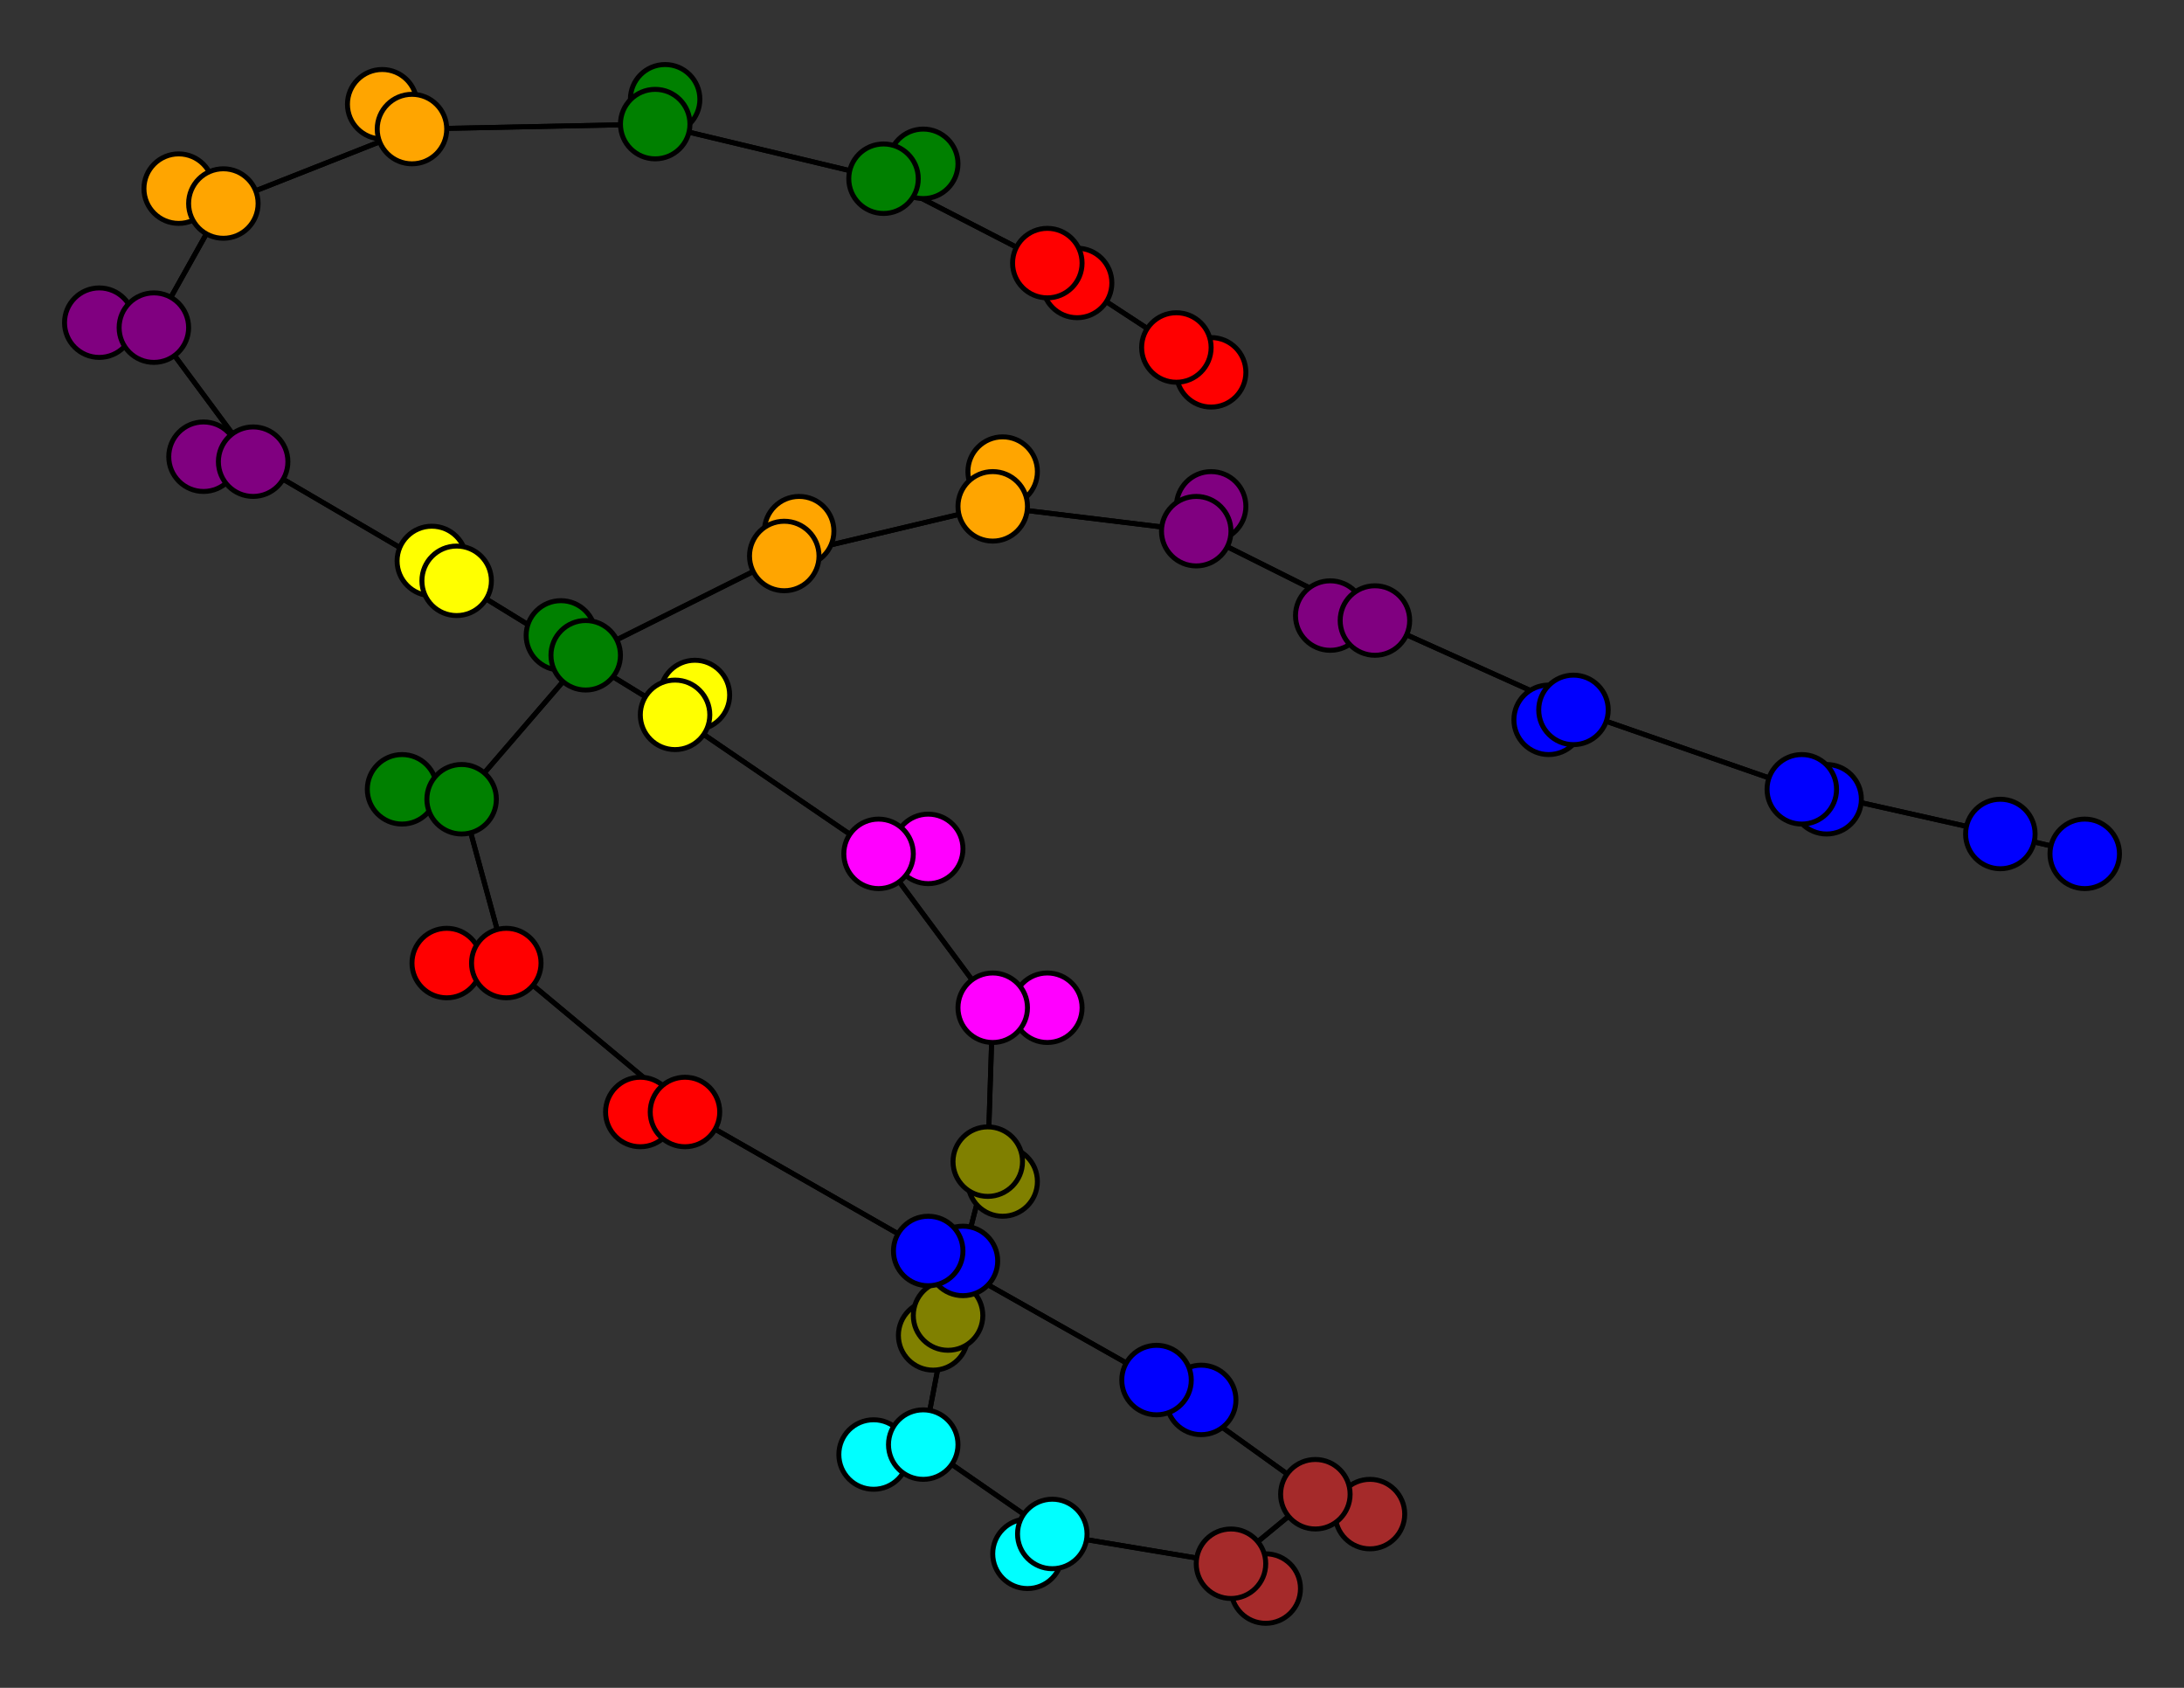 <svg width="440" height="340" xmlns="http://www.w3.org/2000/svg">
<rect width="100%" height="100%" fill="#333333" stroke="none"/>
<path stroke-width="1" stroke="black" d="M 244 75 237 70"/>
<path stroke-width="1" stroke="black" d="M 93 161 102 194"/>
<path stroke-width="1" stroke="black" d="M 81 159 93 161"/>
<path stroke-width="1" stroke="black" d="M 102 194 93 161"/>
<path stroke-width="1" stroke="black" d="M 102 194 90 194"/>
<path stroke-width="1" stroke="black" d="M 102 194 138 224"/>
<path stroke-width="1" stroke="black" d="M 90 194 102 194"/>
<path stroke-width="1" stroke="black" d="M 138 224 102 194"/>
<path stroke-width="1" stroke="black" d="M 138 224 129 224"/>
<path stroke-width="1" stroke="black" d="M 138 224 187 252"/>
<path stroke-width="1" stroke="black" d="M 129 224 138 224"/>
<path stroke-width="1" stroke="black" d="M 187 252 138 224"/>
<path stroke-width="1" stroke="black" d="M 187 252 194 254"/>
<path stroke-width="1" stroke="black" d="M 93 161 81 159"/>
<path stroke-width="1" stroke="black" d="M 187 252 233 278"/>
<path stroke-width="1" stroke="black" d="M 233 278 187 252"/>
<path stroke-width="1" stroke="black" d="M 233 278 242 282"/>
<path stroke-width="1" stroke="black" d="M 233 278 265 301"/>
<path stroke-width="1" stroke="black" d="M 242 282 233 278"/>
<path stroke-width="1" stroke="black" d="M 265 301 233 278"/>
<path stroke-width="1" stroke="black" d="M 265 301 276 305"/>
<path stroke-width="1" stroke="black" d="M 265 301 248 315"/>
<path stroke-width="1" stroke="black" d="M 276 305 265 301"/>
<path stroke-width="1" stroke="black" d="M 248 315 265 301"/>
<path stroke-width="1" stroke="black" d="M 248 315 255 320"/>
<path stroke-width="1" stroke="black" d="M 248 315 212 309"/>
<path stroke-width="1" stroke="black" d="M 255 320 248 315"/>
<path stroke-width="1" stroke="black" d="M 194 254 187 252"/>
<path stroke-width="1" stroke="black" d="M 93 161 118 132"/>
<path stroke-width="1" stroke="black" d="M 113 128 118 132"/>
<path stroke-width="1" stroke="black" d="M 118 132 93 161"/>
<path stroke-width="1" stroke="black" d="M 420 172 403 168"/>
<path stroke-width="1" stroke="black" d="M 363 159 403 168"/>
<path stroke-width="1" stroke="black" d="M 363 159 368 161"/>
<path stroke-width="1" stroke="black" d="M 363 159 317 143"/>
<path stroke-width="1" stroke="black" d="M 368 161 363 159"/>
<path stroke-width="1" stroke="black" d="M 317 143 363 159"/>
<path stroke-width="1" stroke="black" d="M 317 143 312 145"/>
<path stroke-width="1" stroke="black" d="M 317 143 277 125"/>
<path stroke-width="1" stroke="black" d="M 312 145 317 143"/>
<path stroke-width="1" stroke="black" d="M 277 125 317 143"/>
<path stroke-width="1" stroke="black" d="M 277 125 268 124"/>
<path stroke-width="1" stroke="black" d="M 277 125 241 107"/>
<path stroke-width="1" stroke="black" d="M 268 124 277 125"/>
<path stroke-width="1" stroke="black" d="M 241 107 277 125"/>
<path stroke-width="1" stroke="black" d="M 241 107 244 102"/>
<path stroke-width="1" stroke="black" d="M 241 107 200 102"/>
<path stroke-width="1" stroke="black" d="M 244 102 241 107"/>
<path stroke-width="1" stroke="black" d="M 200 102 241 107"/>
<path stroke-width="1" stroke="black" d="M 200 102 202 95"/>
<path stroke-width="1" stroke="black" d="M 200 102 158 112"/>
<path stroke-width="1" stroke="black" d="M 202 95 200 102"/>
<path stroke-width="1" stroke="black" d="M 158 112 200 102"/>
<path stroke-width="1" stroke="black" d="M 158 112 161 107"/>
<path stroke-width="1" stroke="black" d="M 158 112 118 132"/>
<path stroke-width="1" stroke="black" d="M 161 107 158 112"/>
<path stroke-width="1" stroke="black" d="M 118 132 158 112"/>
<path stroke-width="1" stroke="black" d="M 118 132 113 128"/>
<path stroke-width="1" stroke="black" d="M 212 309 248 315"/>
<path stroke-width="1" stroke="black" d="M 212 309 207 313"/>
<path stroke-width="1" stroke="black" d="M 212 309 186 291"/>
<path stroke-width="1" stroke="black" d="M 207 313 212 309"/>
<path stroke-width="1" stroke="black" d="M 41 92 51 93"/>
<path stroke-width="1" stroke="black" d="M 31 66 51 93"/>
<path stroke-width="1" stroke="black" d="M 31 66 20 65"/>
<path stroke-width="1" stroke="black" d="M 31 66 45 41"/>
<path stroke-width="1" stroke="black" d="M 20 65 31 66"/>
<path stroke-width="1" stroke="black" d="M 45 41 31 66"/>
<path stroke-width="1" stroke="black" d="M 45 41 36 38"/>
<path stroke-width="1" stroke="black" d="M 45 41 83 26"/>
<path stroke-width="1" stroke="black" d="M 36 38 45 41"/>
<path stroke-width="1" stroke="black" d="M 83 26 45 41"/>
<path stroke-width="1" stroke="black" d="M 83 26 77 21"/>
<path stroke-width="1" stroke="black" d="M 83 26 132 25"/>
<path stroke-width="1" stroke="black" d="M 77 21 83 26"/>
<path stroke-width="1" stroke="black" d="M 132 25 83 26"/>
<path stroke-width="1" stroke="black" d="M 132 25 134 20"/>
<path stroke-width="1" stroke="black" d="M 132 25 178 36"/>
<path stroke-width="1" stroke="black" d="M 134 20 132 25"/>
<path stroke-width="1" stroke="black" d="M 178 36 132 25"/>
<path stroke-width="1" stroke="black" d="M 178 36 186 33"/>
<path stroke-width="1" stroke="black" d="M 178 36 211 53"/>
<path stroke-width="1" stroke="black" d="M 186 33 178 36"/>
<path stroke-width="1" stroke="black" d="M 211 53 178 36"/>
<path stroke-width="1" stroke="black" d="M 211 53 217 57"/>
<path stroke-width="1" stroke="black" d="M 211 53 237 70"/>
<path stroke-width="1" stroke="black" d="M 217 57 211 53"/>
<path stroke-width="1" stroke="black" d="M 237 70 211 53"/>
<path stroke-width="1" stroke="black" d="M 237 70 244 75"/>
<path stroke-width="1" stroke="black" d="M 51 93 31 66"/>
<path stroke-width="1" stroke="black" d="M 403 168 363 159"/>
<path stroke-width="1" stroke="black" d="M 51 93 41 92"/>
<path stroke-width="1" stroke="black" d="M 87 113 92 117"/>
<path stroke-width="1" stroke="black" d="M 186 291 212 309"/>
<path stroke-width="1" stroke="black" d="M 186 291 176 293"/>
<path stroke-width="1" stroke="black" d="M 186 291 191 265"/>
<path stroke-width="1" stroke="black" d="M 176 293 186 291"/>
<path stroke-width="1" stroke="black" d="M 191 265 186 291"/>
<path stroke-width="1" stroke="black" d="M 191 265 188 269"/>
<path stroke-width="1" stroke="black" d="M 191 265 199 234"/>
<path stroke-width="1" stroke="black" d="M 188 269 191 265"/>
<path stroke-width="1" stroke="black" d="M 199 234 191 265"/>
<path stroke-width="1" stroke="black" d="M 199 234 202 238"/>
<path stroke-width="1" stroke="black" d="M 199 234 200 203"/>
<path stroke-width="1" stroke="black" d="M 202 238 199 234"/>
<path stroke-width="1" stroke="black" d="M 200 203 199 234"/>
<path stroke-width="1" stroke="black" d="M 200 203 211 203"/>
<path stroke-width="1" stroke="black" d="M 200 203 177 172"/>
<path stroke-width="1" stroke="black" d="M 211 203 200 203"/>
<path stroke-width="1" stroke="black" d="M 177 172 200 203"/>
<path stroke-width="1" stroke="black" d="M 177 172 187 171"/>
<path stroke-width="1" stroke="black" d="M 177 172 136 144"/>
<path stroke-width="1" stroke="black" d="M 187 171 177 172"/>
<path stroke-width="1" stroke="black" d="M 136 144 177 172"/>
<path stroke-width="1" stroke="black" d="M 136 144 140 140"/>
<path stroke-width="1" stroke="black" d="M 136 144 92 117"/>
<path stroke-width="1" stroke="black" d="M 140 140 136 144"/>
<path stroke-width="1" stroke="black" d="M 92 117 136 144"/>
<path stroke-width="1" stroke="black" d="M 92 117 87 113"/>
<path stroke-width="1" stroke="black" d="M 92 117 51 93"/>
<path stroke-width="1" stroke="black" d="M 51 93 92 117"/>
<path stroke-width="1" stroke="black" d="M 403 168 420 172"/>
<circle cx="244" cy="75" r="7.0" style="fill:red;stroke:black;stroke-width:1.0"/>
<circle cx="237" cy="70" r="7.0" style="fill:red;stroke:black;stroke-width:1.0"/>
<circle cx="217" cy="57" r="7.0" style="fill:red;stroke:black;stroke-width:1.0"/>
<circle cx="211" cy="53" r="7.0" style="fill:red;stroke:black;stroke-width:1.0"/>
<circle cx="186" cy="33" r="7.0" style="fill:green;stroke:black;stroke-width:1.0"/>
<circle cx="178" cy="36" r="7.0" style="fill:green;stroke:black;stroke-width:1.0"/>
<circle cx="134" cy="20" r="7.0" style="fill:green;stroke:black;stroke-width:1.0"/>
<circle cx="132" cy="25" r="7.0" style="fill:green;stroke:black;stroke-width:1.0"/>
<circle cx="77" cy="21" r="7.0" style="fill:orange;stroke:black;stroke-width:1.0"/>
<circle cx="83" cy="26" r="7.0" style="fill:orange;stroke:black;stroke-width:1.0"/>
<circle cx="36" cy="38" r="7.0" style="fill:orange;stroke:black;stroke-width:1.0"/>
<circle cx="45" cy="41" r="7.0" style="fill:orange;stroke:black;stroke-width:1.0"/>
<circle cx="20" cy="65" r="7.0" style="fill:purple;stroke:black;stroke-width:1.0"/>
<circle cx="31" cy="66" r="7.0" style="fill:purple;stroke:black;stroke-width:1.0"/>
<circle cx="41" cy="92" r="7.0" style="fill:purple;stroke:black;stroke-width:1.0"/>
<circle cx="51" cy="93" r="7.0" style="fill:purple;stroke:black;stroke-width:1.0"/>
<circle cx="87" cy="113" r="7.0" style="fill:yellow;stroke:black;stroke-width:1.0"/>
<circle cx="92" cy="117" r="7.0" style="fill:yellow;stroke:black;stroke-width:1.0"/>
<circle cx="140" cy="140" r="7.0" style="fill:yellow;stroke:black;stroke-width:1.0"/>
<circle cx="136" cy="144" r="7.0" style="fill:yellow;stroke:black;stroke-width:1.0"/>
<circle cx="187" cy="171" r="7.0" style="fill:fuchsia;stroke:black;stroke-width:1.0"/>
<circle cx="177" cy="172" r="7.0" style="fill:fuchsia;stroke:black;stroke-width:1.0"/>
<circle cx="211" cy="203" r="7.0" style="fill:fuchsia;stroke:black;stroke-width:1.0"/>
<circle cx="200" cy="203" r="7.0" style="fill:fuchsia;stroke:black;stroke-width:1.0"/>
<circle cx="202" cy="238" r="7.0" style="fill:olive;stroke:black;stroke-width:1.0"/>
<circle cx="199" cy="234" r="7.0" style="fill:olive;stroke:black;stroke-width:1.0"/>
<circle cx="188" cy="269" r="7.0" style="fill:olive;stroke:black;stroke-width:1.0"/>
<circle cx="191" cy="265" r="7.0" style="fill:olive;stroke:black;stroke-width:1.0"/>
<circle cx="176" cy="293" r="7.0" style="fill:aqua;stroke:black;stroke-width:1.0"/>
<circle cx="186" cy="291" r="7.0" style="fill:aqua;stroke:black;stroke-width:1.0"/>
<circle cx="207" cy="313" r="7.0" style="fill:aqua;stroke:black;stroke-width:1.0"/>
<circle cx="212" cy="309" r="7.0" style="fill:aqua;stroke:black;stroke-width:1.0"/>
<circle cx="255" cy="320" r="7.0" style="fill:brown;stroke:black;stroke-width:1.0"/>
<circle cx="248" cy="315" r="7.0" style="fill:brown;stroke:black;stroke-width:1.0"/>
<circle cx="276" cy="305" r="7.0" style="fill:brown;stroke:black;stroke-width:1.0"/>
<circle cx="265" cy="301" r="7.0" style="fill:brown;stroke:black;stroke-width:1.0"/>
<circle cx="242" cy="282" r="7.0" style="fill:blue;stroke:black;stroke-width:1.0"/>
<circle cx="233" cy="278" r="7.0" style="fill:blue;stroke:black;stroke-width:1.0"/>
<circle cx="194" cy="254" r="7.0" style="fill:blue;stroke:black;stroke-width:1.0"/>
<circle cx="187" cy="252" r="7.0" style="fill:blue;stroke:black;stroke-width:1.0"/>
<circle cx="129" cy="224" r="7.0" style="fill:red;stroke:black;stroke-width:1.0"/>
<circle cx="138" cy="224" r="7.0" style="fill:red;stroke:black;stroke-width:1.0"/>
<circle cx="90" cy="194" r="7.0" style="fill:red;stroke:black;stroke-width:1.0"/>
<circle cx="102" cy="194" r="7.0" style="fill:red;stroke:black;stroke-width:1.0"/>
<circle cx="81" cy="159" r="7.0" style="fill:green;stroke:black;stroke-width:1.0"/>
<circle cx="93" cy="161" r="7.0" style="fill:green;stroke:black;stroke-width:1.0"/>
<circle cx="113" cy="128" r="7.0" style="fill:green;stroke:black;stroke-width:1.0"/>
<circle cx="118" cy="132" r="7.0" style="fill:green;stroke:black;stroke-width:1.0"/>
<circle cx="161" cy="107" r="7.0" style="fill:orange;stroke:black;stroke-width:1.0"/>
<circle cx="158" cy="112" r="7.0" style="fill:orange;stroke:black;stroke-width:1.0"/>
<circle cx="202" cy="95" r="7.0" style="fill:orange;stroke:black;stroke-width:1.0"/>
<circle cx="200" cy="102" r="7.0" style="fill:orange;stroke:black;stroke-width:1.0"/>
<circle cx="244" cy="102" r="7.0" style="fill:purple;stroke:black;stroke-width:1.0"/>
<circle cx="241" cy="107" r="7.0" style="fill:purple;stroke:black;stroke-width:1.0"/>
<circle cx="268" cy="124" r="7.0" style="fill:purple;stroke:black;stroke-width:1.0"/>
<circle cx="277" cy="125" r="7.0" style="fill:purple;stroke:black;stroke-width:1.0"/>
<circle cx="312" cy="145" r="7.0" style="fill:blue;stroke:black;stroke-width:1.0"/>
<circle cx="317" cy="143" r="7.0" style="fill:blue;stroke:black;stroke-width:1.0"/>
<circle cx="368" cy="161" r="7.0" style="fill:blue;stroke:black;stroke-width:1.0"/>
<circle cx="363" cy="159" r="7.0" style="fill:blue;stroke:black;stroke-width:1.0"/>
<circle cx="420" cy="172" r="7.0" style="fill:blue;stroke:black;stroke-width:1.0"/>
<circle cx="403" cy="168" r="7.0" style="fill:blue;stroke:black;stroke-width:1.0"/>
</svg>
